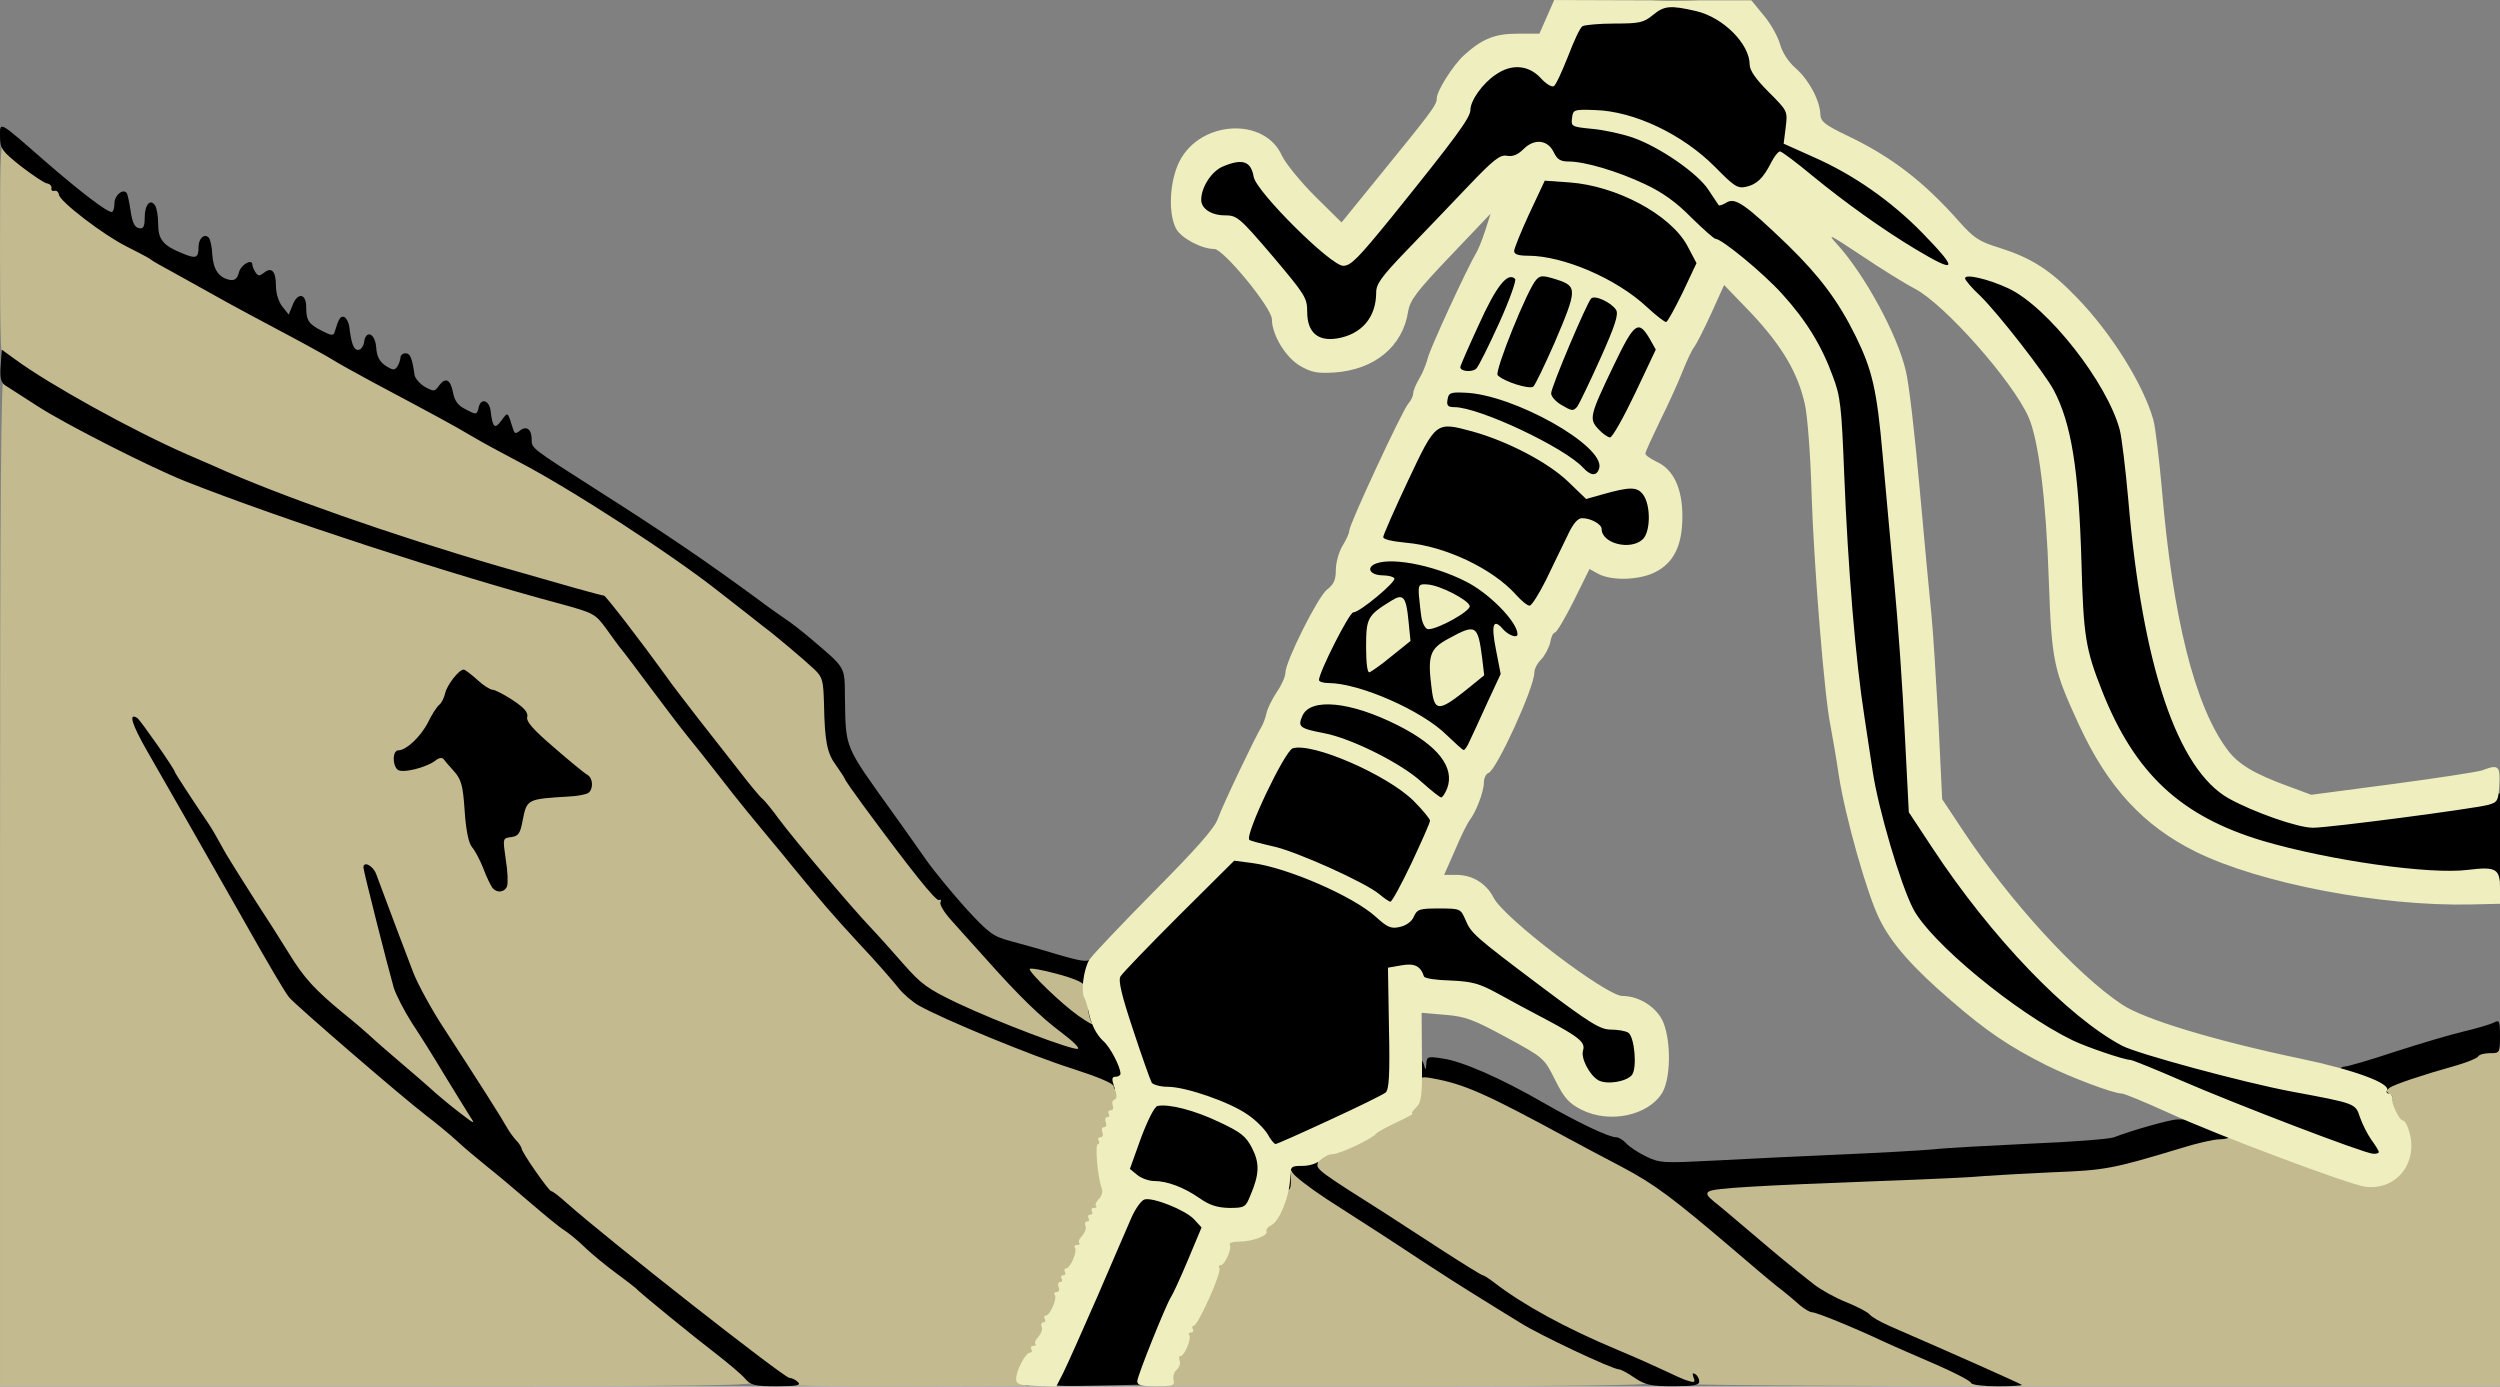 <svg xmlns="http://www.w3.org/2000/svg" id="root" viewBox="-0.06 0 7430.06 4121">
  <rect x="-0.06" y="0" width="7430.06" height="4121" fill="#808080" stroke="none"/>
  <g fill="#C3BA8F">
    <path
      d="M0 2615c0-1163 3-1505 12-1505s9-3 0-12S0 999 0 753c0-322 1-333 19-333 23 0 140 90 141 108 0 6 9 12 20 12s20 4 20 8c0 15 134 116 200 150 36 19 70 38 75 42 6 4 35 21 65 37 30 17 91 50 135 75s134 73 200 108 131 71 145 80 68 39 120 67c186 99 236 126 290 158 30 18 91 51 135 74 155 80 466 281 610 396 50 39 104 81 120 94 17 12 50 40 75 61s59 49 75 63c29 25 30 28 36 141 6 102 9 119 31 148 14 18 27 38 29 43 4 12 61 89 192 262 87 115 149 190 217 261 19 21 45 50 58 66l22 29v-32c0-39 13-40 133-9 73 19 87 26 87 43 0 11 7 42 15 69 22 71 20 106-5 106-17 0-20 7-20 39 0 39 1 39 49 52 53 13 61 25 61 86 0 17-14 68-31 114-28 72-30 86-20 114 19 53 14 74-57 235-38 85-86 194-107 243-21 48-42 87-47 87-4 0-16 16-25 35l-16 34-374 1c-329 0-376-1-398-16-23-15-25-15-25 0s-96 16-1125 16H0V2615zm1524 836c-8-16-21-34-29-41s-15-17-15-22-9-21-20-35c-19-25-20-25-20-4 0 15-6 21-21 21-17 0-18 2-7 13 17 17 119 97 123 97 2 0-3-13-11-29zm-36-993c24-3 28-9 36-51 10-56 18-61 115-74l63-8-86-74c-59-50-86-80-86-95 0-22-70-76-98-76-8 0-20-7-27-17-17-22-43-10-51 24-3 15-12 33-19 38-7 6-22 29-34 53l-21 42h32c26 0 39 8 63 38 26 33 31 47 36 123 4 62 12 94 25 112l19 25 3-28c3-23 9-29 30-32zM3450 4085c0-19 5-35 10-35 6 0 10-9 10-21 0-11 7-27 15-35 8-9 15-26 15-39s7-31 16-39c19-19 74-139 74-161 0-9 7-23 15-31 8-9 15-26 15-40 0-21 4-24 39-24 71 0 141-89 141-179 0-38 1-39 42-46 23-4 48-14 56-21 7-8 22-14 33-14 20 0 120-46 129-60 3-4 24-17 48-29 70-35 82-50 82-99v-43l63 5c104 7 166 32 437 179 30 16 102 55 160 85s123 71 145 89l40 34 3-25c2-14 11-27 20-30s125-10 257-16c280-12 614-29 805-40 96-6 160-16 220-33 47-14 116-35 155-46 38-12 86-21 107-21 20 0 120 31 227 70 105 39 200 70 211 70 66 0 117-82 76-123-18-18-56-88-56-103 0-7-9-14-20-17-15-4-20-14-20-41 0-34 2-36 34-36 19 0 37 4 41 9 3 6 18 6 38-1 17-5 67-20 111-33 43-13 83-28 89-34s30-11 54-11h43v1020H6189c-828 0-1247-4-1260-10-13-7-19-7-19 0s-233 10-730 10h-730v-35z"
    ></path>
  </g>
  <g>
    <path
      d="M2214 4097c-10-12-48-44-84-72-63-48-230-184-240-196-3-3-30-24-60-46s-71-56-90-74c-19-19-47-42-62-52-15-9-62-48-105-85s-100-85-128-107c-27-22-67-55-88-75-21-19-62-53-91-75-67-51-386-326-407-351-14-18-55-87-152-259-87-153-232-408-271-475-45-79-55-113-28-96 9 6 112 153 112 161 0 3 55 87 101 155 10 15 18 29 52 90 11 18 48 78 84 134 36 55 82 127 102 160 44 72 77 108 161 177 36 29 67 56 70 59s43 39 90 79 99 85 115 100c17 15 50 42 75 61 39 30 43 32 28 10-9-14-42-68-74-120-31-52-76-124-100-160-23-36-47-83-54-105-18-63-90-347-90-357 0-20 29-5 38 20 30 81 88 235 110 292 14 36 57 115 97 175 100 154 168 261 181 285 6 11 18 28 27 38 10 10 17 22 17 25 0 11 81 127 88 127 4 0 25 16 47 36 119 106 645 519 661 519 7 0 19 6 26 13 9 9-3 12-63 12-66 0-78-3-95-23zM3120 4098c0-13 20-68 44-123s77-174 116-265c40-91 77-167 82-169s0-10-11-18c-31-21-27-72 13-178 21-55 31-95 26-105-4-8-13-26-18-40l-11-25v28c-1 15-5 27-10 27s-16 3-25 6c-10 4-16 1-16-7 0-9-46-28-123-53-118-37-385-147-457-188-19-11-46-34-60-52s-66-78-117-132c-84-91-109-121-197-228-17-21-48-59-70-85-65-78-70-85-107-131-19-25-62-79-94-120-70-87-56-69-151-195-41-55-80-107-87-115s-27-36-45-61c-33-45-37-47-135-74-326-87-834-253-1117-365-103-41-355-169-437-222-45-29-89-57-98-63-12-8-16-22-13-58l3-48 40 29c102 75 348 211 510 282 28 12 65 28 83 36 187 85 532 206 852 299 198 57 297 85 305 85 5 0 112 139 182 236 17 25 63 84 100 132 38 48 93 119 123 157 30 39 60 75 67 80 7 6 29 33 50 62 44 59 213 259 269 318 22 23 66 72 99 110 53 60 72 74 160 116 123 58 343 141 358 136 7-2-15-23-48-48-62-46-129-111-230-225-33-37-77-85-97-108-21-23-36-47-33-54s1-10-4-7c-9 5-83-88-226-282-27-37-52-72-54-78-2-5-14-23-26-40-27-36-34-72-36-180-2-72-4-82-28-105-31-29-113-99-156-131-16-13-70-55-120-94-144-115-455-316-610-396-44-23-105-56-135-74-54-32-104-59-290-158-52-28-106-58-120-67s-79-45-145-80-156-83-200-108-105-58-135-75c-30-16-60-33-65-38-6-4-38-21-70-37-68-34-200-135-200-154-1-7-6-12-13-11-7 2-11-2-9-8 1-6-5-13-14-14-9-2-43-25-77-51-56-45-62-52-62-88 0-46-7-50 136 75 104 90 181 149 196 149 4 0 8-11 8-25 0-24 24-45 36-32 3 3 8 27 12 53 5 35 12 50 25 52 13 3 17-4 17-32 0-38 17-57 31-35 5 8 9 32 9 55 0 46 15 64 72 87 41 17 48 14 48-19 0-25 17-41 30-28 5 5 10 28 11 52 3 44 20 68 53 74 14 2 21-4 26-22 5-23 40-43 40-23 0 4 4 14 9 22 8 12 12 12 25 2 23-19 36-5 36 38 0 23 8 48 19 62l19 24 11-27c15-40 41-37 41 5 0 40 7 50 48 71 25 13 33 14 36 4 13-42 17-49 29-46 6 3 13 15 15 29 6 50 13 69 26 69 8 0 16-10 18-23 5-38 33-27 36 16 2 27 10 42 28 54 22 14 27 14 35 2 5-8 9-20 9-26 0-7 7-13 15-13 14 0 20 14 27 65 2 10 16 26 31 35 26 14 29 14 41-3 20-27 34-20 42 18 4 25 15 40 35 50 36 19 36 19 42-6 7-27 31-19 35 12 6 50 12 56 32 29s18-28 35 26c4 13 8 14 20 4 19-16 35-4 35 25 0 28-5 24 200 155 209 133 321 210 471 320 33 25 72 52 85 61 14 9 49 36 77 60 102 87 97 79 98 171 3 157-5 138 149 353 28 39 69 97 92 130s76 97 117 143c68 74 82 85 131 98 30 8 95 26 144 41 72 21 90 23 97 12 14-24 22-1 15 46-5 29-12 45-22 45-8 0-14-6-14-13s-34-21-80-33c-44-12-80-18-80-14 0 12 95 104 145 139 27 19 45 29 41 23-10-16-16-52-9-52 3 0 27 24 53 52l49 53-24-70c-45-131-49-122 143-316 112-114 176-172 195-176 24-5 27-10 27-44 0-22 16-74 39-126 61-139 73-162 93-169 13-4 18-15 18-39 0-44 18-82 41-88 15-4 19-14 19-45 0-45 81-232 100-232 7 0 25-10 42-21 21-15 26-25 19-32-6-6-11-28-11-48 0-29 5-39 20-44 16-5 20-15 21-48 0-61 137-351 167-355 19-3 22-10 22-54 0-41 3-51 20-55 15-4 20-14 20-42 0-54 101-272 135-289 21-11 25-20 25-56 0-58 80-233 108-238 16-2 18-7 11-26l-9-24-26 21c-15 12-39 21-54 21-21 0-59 34-196 176-93 97-172 185-176 197s-10 40-13 61c-8 47-50 90-96 100-111 22-169-7-169-86 0-40-8-51-101-160-96-112-103-118-139-118-51 0-70-21-70-76 0-98 46-144 144-144 50 0 76 19 76 53 0 15 37 60 113 135 62 61 115 112 118 112 6 0 186-220 292-357 31-41 57-84 57-96 0-28 36-79 75-105 38-27 154-32 178-7 13 12 18 5 42-60 14-40 33-76 42-79 8-3 52-6 97-6 70 0 86-3 101-20s31-20 104-20c47 0 100 4 118 9 59 17 133 102 133 153 0 17 18 43 55 80 52 52 55 57 55 106v52l94 44c52 24 125 65 163 91 90 64 223 200 223 229 0 21 6 24 58 29 33 3 84 17 117 32 121 58 297 281 335 423 6 24 17 116 25 205 27 318 77 552 150 702 72 149 109 181 279 245l85 32 238-33c131-18 257-34 281-37l42-4v260l-100 1c-199 2-437-32-635-90-244-73-380-200-477-444-50-126-56-164-62-385-8-275-30-411-82-510-27-51-165-228-218-280-28-27-46-53-46-67 0-19-5-23-32-23-51-1-235-116-396-247-42-35-79-63-82-63s-13 14-23 31c-9 17-26 33-37 36-16 4-1 23 86 106 112 106 165 176 219 286 49 100 63 158 80 351 9 96 24 270 35 385 11 116 25 316 31 445l12 234 70 106c175 266 403 503 564 588 45 24 364 110 503 136 193 36 190 35 204 77 7 20 22 50 34 67 13 17 22 45 22 66 0 36 0 36-42 36-50 0-325-99-574-206-95-41-177-74-183-74-18 0-131-39-171-58-169-82-423-292-474-391-38-73-103-295-120-406-3-22-15-96-25-165-26-165-49-443-60-720-8-202-11-232-34-292-49-134-147-262-276-360l-66-50-6 49c-3 26-23 83-43 126-30 61-43 77-60 77-19 0-21 5-18 39 5 55-110 301-142 301-18 0-21 6-21 45v45h57c76 0 88 17 88 121 0 98-11 109-102 109-68 0-86-10-102-55-7-19-8-19-26 5-11 14-20 28-20 32 0 5-21 51-46 103-41 84-49 95-73 95-25 0-26 2-23 45 4 44 3 45-25 45h-28v68c-1 60-6 78-50 169-41 85-54 103-72 103-20 0-23 5-23 44 0 61-15 96-40 96-17 0-20 7-20 40 0 27-15 70-45 132l-44 93 90 3 90 3 14 32c17 41 26 49 228 201 144 108 173 126 205 126 60 0 67 9 70 103 3 67 1 86-12 96-20 16-104 26-141 17-30-8-65-60-65-97 0-32-3-35-105-89-44-23-107-57-140-75-47-25-77-33-139-39-74-6-89-12-99-40-2-5-11-7-20-3-16 6-17 22-11 186l7 179-24 15c-13 8-87 43-163 78-78 36-131 65-120 67 56 8 65 13 60 30s6 25 199 147c28 18 103 67 168 109s120 76 123 76 18 9 32 20c88 68 212 136 367 201 55 23 120 52 145 64s55 26 67 29c19 6 22 4 16-10-4-12-3-15 5-10 7 4 12 14 12 22 0 11-17 14-78 14-66 0-83-4-114-25-20-14-41-25-46-25-20 0-240-104-293-138-15-9-67-41-115-71-49-30-129-81-179-114-98-65-142-93-282-183-50-33-96-68-102-79-9-17-10-16-6 9 2 16 2 33-2 39-10 16-23-17-23-60 0-35-3-43-19-43-15 0-19 10-23 58-3 31-12 74-21 95l-16 37h-131v31c0 26-63 190-91 238-5 9-29 63-53 121l-44 105-146 3c-146 3-146 2-146-20zm1250-2145c0-38-11-41-57-13-33 20-39 40-27 87 6 22 7 22 45-9 31-25 39-38 39-65zm-216-98c-10-30-12-30-39-5-15 14-25 35-25 52v29l35-28c26-21 33-33 29-48zm136-45c17-10 14-15-17-24-16-5-23-3-23 7 0 26 15 33 40 17z"
    ></path>
    <path
      d="M5858 4110c-2-6-48-30-103-54s-125-54-155-68c-96-45-202-88-215-88-6 0-23-10-36-21-13-12-44-38-69-57-25-20-79-66-121-102-190-162-241-200-339-252-58-30-130-69-160-85-245-133-308-161-402-178-31-6-38-4-38 9 0 9-4 16-10 16-5 0-10-18-10-40 0-42 24-58 33-22 3 12 5 11 6-6 1-22 4-23 49-16 57 8 174 59 300 132 105 60 194 102 215 102 8 0 21 8 30 18s36 28 59 39c41 20 52 20 208 12 91-5 260-13 375-18 116-5 237-12 270-15 33-4 163-11 288-17 126-5 238-14 250-19 51-20 164-52 187-53h25l-28-12c-28-11-27-25 2-25 9 0 49 12 89 27 57 22 72 32 72 48s-7 20-33 21c-17 0-70 12-117 27-202 61-223 65-380 71-85 4-175 9-200 11-25 3-166 10-315 15-364 14-491 21-506 31-10 6-5 14 16 31 17 13 66 55 111 93 79 67 106 90 186 153 21 16 64 40 95 52 32 13 63 29 69 36 6 8 33 23 60 35 182 79 389 171 393 175 2 2-30 4-71 4-45 0-78-4-80-10zM7020 3235c-25-14-51-25-57-25-20 0-16-40 4-40 10 0 78-20 153-45 74-24 166-51 204-60 39-9 78-21 88-26 16-9 18-5 18 41 0 49-1 50-29 50-17 0-33 4-36 10-3 5-32 17-63 26-100 28-187 57-200 67-11 8-11 12 0 18 32 20-41 6-82-16zM1463 2638c-5-7-18-33-27-58-10-25-25-53-33-62-10-12-18-48-22-107-5-76-10-94-31-118-14-15-28-32-32-37s-13-4-22 3c-27 22-102 41-115 28-16-16-14-57 3-57 23 0 66-40 88-83 11-23 26-46 33-52 7-5 15-21 18-35 6-25 41-70 55-70 4 0 22 14 40 30 18 17 39 30 46 30s34 14 60 31c35 23 46 37 43 50-4 13 18 38 80 91 46 40 91 77 99 81 17 10 18 43 2 54-7 4-31 9-53 10-130 8-129 7-142 73-7 38-13 45-34 48-25 3-25 3-16 66 6 35 7 71 4 80-8 19-31 21-44 4z"
    ></path>
  </g>
  <g fill="#EEEEBF">
    <path
      d="M3020 4098c0-25 28-78 41-78 6 0 7-4 4-10-3-5-1-10 6-10s10-3 6-6c-3-4 1-13 9-21 8-9 13-22 10-29-3-8-1-14 5-14s7-4 4-10c-3-5-2-10 3-10 12 0 34-49 27-61-4-5-1-9 5-9 7 0 10-7 6-15-3-8-1-15 5-15s7-4 4-10c-3-5-1-10 5-10s8-4 5-10c-3-5-2-10 3-10 12 0 34-49 27-61-4-5-1-9 6-9s10-3 6-6c-3-4 1-13 9-21 8-9 13-22 10-29-3-8-1-14 5-14s7-4 4-10c-3-5-1-10 5-10s8-4 5-10c-3-5-1-10 6-10s10-3 6-6c-3-4 1-13 9-21 9-9 12-22 8-32-11-26-21-131-11-131 4 0 5-4 2-10-3-5-1-10 5-10 7 0 10-7 6-15-3-8-1-15 5-15s9-7 5-15c-3-8-1-15 5-15s7-4 4-10c-3-5-1-10 5-10 7 0 10-6 7-14s-1-16 5-18c8-3 8-13 0-36-9-26-8-32 4-32 7 0 14-4 14-9 0-20-30-78-50-96-23-21-38-52-46-94-3-14-8-29-11-35-12-18-2-88 15-115 10-14 96-105 192-202 125-126 179-187 189-215 14-40 113-247 130-274 5-8 12-27 15-41s17-42 31-63c14-20 25-46 25-56 0-34 96-225 123-247 21-16 27-30 27-59 0-22 9-54 20-72s20-38 20-45c0-19 158-358 175-377 8-9 15-23 15-31s8-27 18-44c10-16 21-44 25-60 5-25 116-266 145-315 5-8 17-37 26-65l16-50-119 125c-100 105-120 131-126 165-16 105-100 174-220 182-49 3-67 0-100-19-44-25-85-93-85-139 0-34-144-209-171-209-38 0-100-33-114-61-24-46-19-141 10-199 62-123 254-133 305-17 11 23 55 77 98 120l79 78 104-128c166-204 179-221 179-241 0-22 49-99 81-128 54-49 92-64 159-64h65l22-50 22-50 293 1h293l37 45c21 25 42 63 48 85 7 25 25 53 47 72 39 34 72 96 73 137 1 21 13 31 80 63 132 63 228 137 334 257 42 47 58 58 117 76 95 30 151 65 231 148 103 106 199 260 228 365 6 23 17 115 25 204 32 382 98 645 194 774 32 44 80 73 188 112l62 23 243-32c134-18 253-36 266-41 47-18 53-13 50 43-3 48-5 52-33 60-46 12-473 68-521 68-45 0-176-46-250-87-153-86-257-394-299-890-8-89-19-181-25-205-37-140-214-366-331-421-60-28-129-44-129-30 0 5 20 29 46 53 53 52 191 229 218 280 52 99 74 235 82 510 6 221 12 259 62 385 97 244 233 371 477 444 197 58 497 101 611 86 82-10 94-3 94 54v47l-87 2c-269 6-628-63-818-157-155-77-260-191-345-374-78-169-82-190-91-432-8-241-30-415-60-485-48-108-249-335-338-382-31-16-103-61-161-100-95-63-101-66-70-32 81 89 179 268 204 376 9 34 27 191 41 348s30 326 35 375c5 50 14 194 21 320l11 230 63 95c138 208 337 426 471 515 65 44 277 108 530 161 159 33 271 74 258 95-3 5 0 9 6 9s10 6 9 13c-3 15 22 67 32 67 4 0 10 8 14 18 39 97-26 191-125 179-47-6-435-151-588-221-68-31-129-56-136-56-25 0-152-48-224-84-111-56-178-101-283-192-114-98-177-169-213-242-36-71-102-304-121-427-8-55-20-122-25-149-18-86-49-474-56-686-3-115-12-233-20-269-21-94-69-174-159-270l-81-84-38 84c-21 46-44 91-50 99-7 8-23 42-36 75s-43 99-67 147c-23 48-43 91-43 96s16 16 35 25c49 23 75 79 75 162 0 85-25 137-80 165-46 24-128 27-169 6l-27-15-47 95c-26 52-51 94-56 94s-11 13-14 30c-4 16-16 39-27 50s-20 28-20 39c0 44-112 289-136 298-8 3-14 16-14 29 0 27-24 89-42 111-6 8-26 47-43 88l-33 75h35c49 0 90 25 112 68 31 61 335 292 383 292 51 0 104 35 122 80 23 59 21 166-4 208-42 68-157 92-240 50-37-19-51-34-78-88-33-66-33-66-145-127-98-53-121-62-182-67l-70-6 1 132c1 115-1 133-17 149-11 11-16 19-11 19 4 0-18 12-48 26s-57 29-60 33c-9 14-108 61-129 61-11 0-27 8-37 18s-33 17-53 17c-35 0-36 1-37 40-2 51-31 123-55 136-11 5-17 14-15 18 8 12-41 31-80 31-19 0-33 4-29 9 7 12-15 61-27 61-5 0-7 4-4 9 8 12-64 171-76 171-5 0-6 5-3 10 3 6 1 10-5 10s-9 4-5 9c6 11-15 61-26 61-5 0-6 6-3 14s-1 20-9 27-12 21-9 31c4 16-3 18-52 18-44 0-56-3-56-15 0-16 87-231 100-250 4-5 27-54 50-109l41-98-22-24c-26-28-124-67-148-59-9 3-26 26-38 53-11 26-57 131-101 234-45 103-91 206-102 228l-21 41-59-2c-51-2-60-5-60-21zm696-545c27-63 28-96 5-141-18-35-33-47-97-77-73-35-150-55-184-48-9 2-29 42-49 95l-33 92 22 18c12 10 35 18 50 18 39 0 89 19 135 51 30 21 52 28 88 29 46 0 49-2 63-37zm3354-129c0-3-10-20-22-36-12-17-27-47-34-67-14-42-11-41-204-77-139-26-458-112-503-136-161-85-389-322-564-588l-70-106-12-234c-6-129-20-329-31-445-11-115-26-289-35-385-17-193-31-251-80-351-52-105-106-177-201-270-128-123-157-143-183-127-11 7-22 10-23 8-2-3-15-23-30-45-31-49-145-128-225-156-32-11-86-23-121-26-61-6-63-7-60-32s5-26 67-24c117 3 262 72 359 170 56 57 66 64 92 58 31-7 50-25 74-72 9-18 21-33 26-33s48 32 96 72c99 81 208 159 306 218 125 75 130 64 21-48-92-94-204-173-325-226l-87-39 6-48c6-49 6-49-51-106-38-38-56-64-56-81 0-61-78-140-159-159-78-18-95-16-129 12-27 22-39 25-113 25-46 0-89 4-96 8s-26 45-43 90c-18 45-36 85-42 88-6 4-24-7-40-25-36-38-86-42-133-9-39 26-75 77-75 105 0 23-46 85-233 317-100 123-122 146-145 146-37 0-258-220-266-264-8-47-33-56-92-31-33 14-64 61-64 99 0 26 30 46 70 46 36 0 43 5 142 121 97 115 103 124 103 166 0 60 31 88 88 79 74-12 117-63 117-137 0-25 16-47 88-122 49-51 131-136 182-190 79-83 98-98 119-94 17 3 32-3 49-20 32-32 72-28 90 10 10 21 20 27 44 27 48 0 146 29 226 67 52 24 94 54 138 99 36 35 68 64 73 64 18 0 141 101 197 163 71 78 118 154 151 245 23 60 26 90 34 292 11 277 34 555 60 720 10 69 22 143 25 165 17 111 82 333 120 406 51 99 305 309 474 391 39 19 153 58 171 58 6 0 75 28 153 62 159 69 542 216 569 217 9 1 17-2 17-5zm-3119-95c85-39 160-76 167-82 10-8 13-51 10-191l-3-180 40-7c39-7 57 2 67 33 2 6 37 11 78 12 64 3 85 8 140 38 36 20 101 55 145 78 98 52 117 68 110 91-8 23 19 75 46 90 26 13 82 4 99-16 16-20 8-114-11-126-8-5-31-9-51-9-32 0-61-18-205-126-202-152-211-160-228-201-14-32-15-33-78-33-58 0-65 2-75 24-6 15-23 27-42 31-26 6-37 1-72-31-68-61-261-145-366-159l-54-7-164 163c-90 90-169 172-174 181-7 12 3 55 38 160 26 79 51 149 55 156 5 6 26 12 48 12 53 0 183 45 236 82 23 15 50 42 60 58 9 17 20 30 24 30s76-32 160-71zm244-764c30-64 55-120 55-126 0-5-22-32-49-59-78-77-300-174-359-156-24 8-143 258-129 272 3 3 34 11 69 19 68 14 277 108 318 143 14 12 28 21 32 22 5 0 33-52 63-115zm106-222c23-62-27-127-146-187-140-71-260-83-284-29-15 33-9 38 64 52 80 15 229 89 290 145 28 25 53 45 58 46 4 0 12-12 18-27zm67-141c7-15 31-66 52-113l40-86-14-72c-15-75-8-95 21-61 16 18 43 28 43 15 0-36-83-121-152-156-101-52-236-76-277-50-20 13-4 31 29 31 16 0 31 4 34 9 6 10-103 101-122 101-12 0-102 178-102 201 0 5 13 9 28 9 92 0 279 82 352 155 25 24 47 44 50 44 3 1 11-11 18-27zm227-479c21-43 49-102 63-130 17-37 31-53 44-53 26 0 58 18 58 32 0 43 85 65 122 31 23-21 25-99 2-132-18-25-39-25-124-1l-46 13-53-51c-60-58-181-121-286-150-108-29-107-30-191 148-40 85-73 160-73 166-1 7 27 13 68 17 116 10 257 77 326 154 16 18 34 33 41 33 6 0 28-35 49-77zm158-332c17-66-257-220-401-224-42-2-47 1-50 21-3 17 1 22 20 22 74 0 328 120 383 180 23 25 41 26 48 1zm106-221 62-131-18-32c-34-58-46-48-107 79-72 150-74 159-45 190 12 13 28 24 34 24 7 0 40-59 74-130zm-171 38c5-7 36-71 68-142 44-98 55-132 47-145-14-22-63-45-74-34-13 13-119 263-119 282 0 9 12 23 28 33 34 20 37 21 50 6zm-68-189c68-159 68-168 7-188-41-13-49-13-61 0-25 25-125 273-115 284 18 19 94 43 106 34 6-6 34-64 63-130zm-165-58c31-68 52-128 48-132-22-22-56 21-108 136-30 65-55 122-55 126 0 13 34 16 47 5 7-6 37-67 68-135zm546-92 41-87-28-53c-51-92-210-177-351-187l-72-5-46 98c-25 54-45 104-45 111 0 10 13 14 41 14 105 0 263 68 353 152 28 26 54 46 58 45s26-41 49-88z"
    ></path>
    <path
      d="M4255 2048c-13-100-6-120 50-150 82-45 87-41 100 58l6 51-58 47c-77 61-90 60-98-6zM4060 1923c0-86 4-94 74-137 36-23 45-14 52 59l6 60-56 45c-30 25-60 46-66 48s-10-25-10-75zM4225 1838c-3-18-6-49-8-68-2-32 0-35 25-33 37 2 122 46 126 64 3 15-94 69-123 69-8 0-16-14-20-32z"
    ></path>
  </g>
</svg>